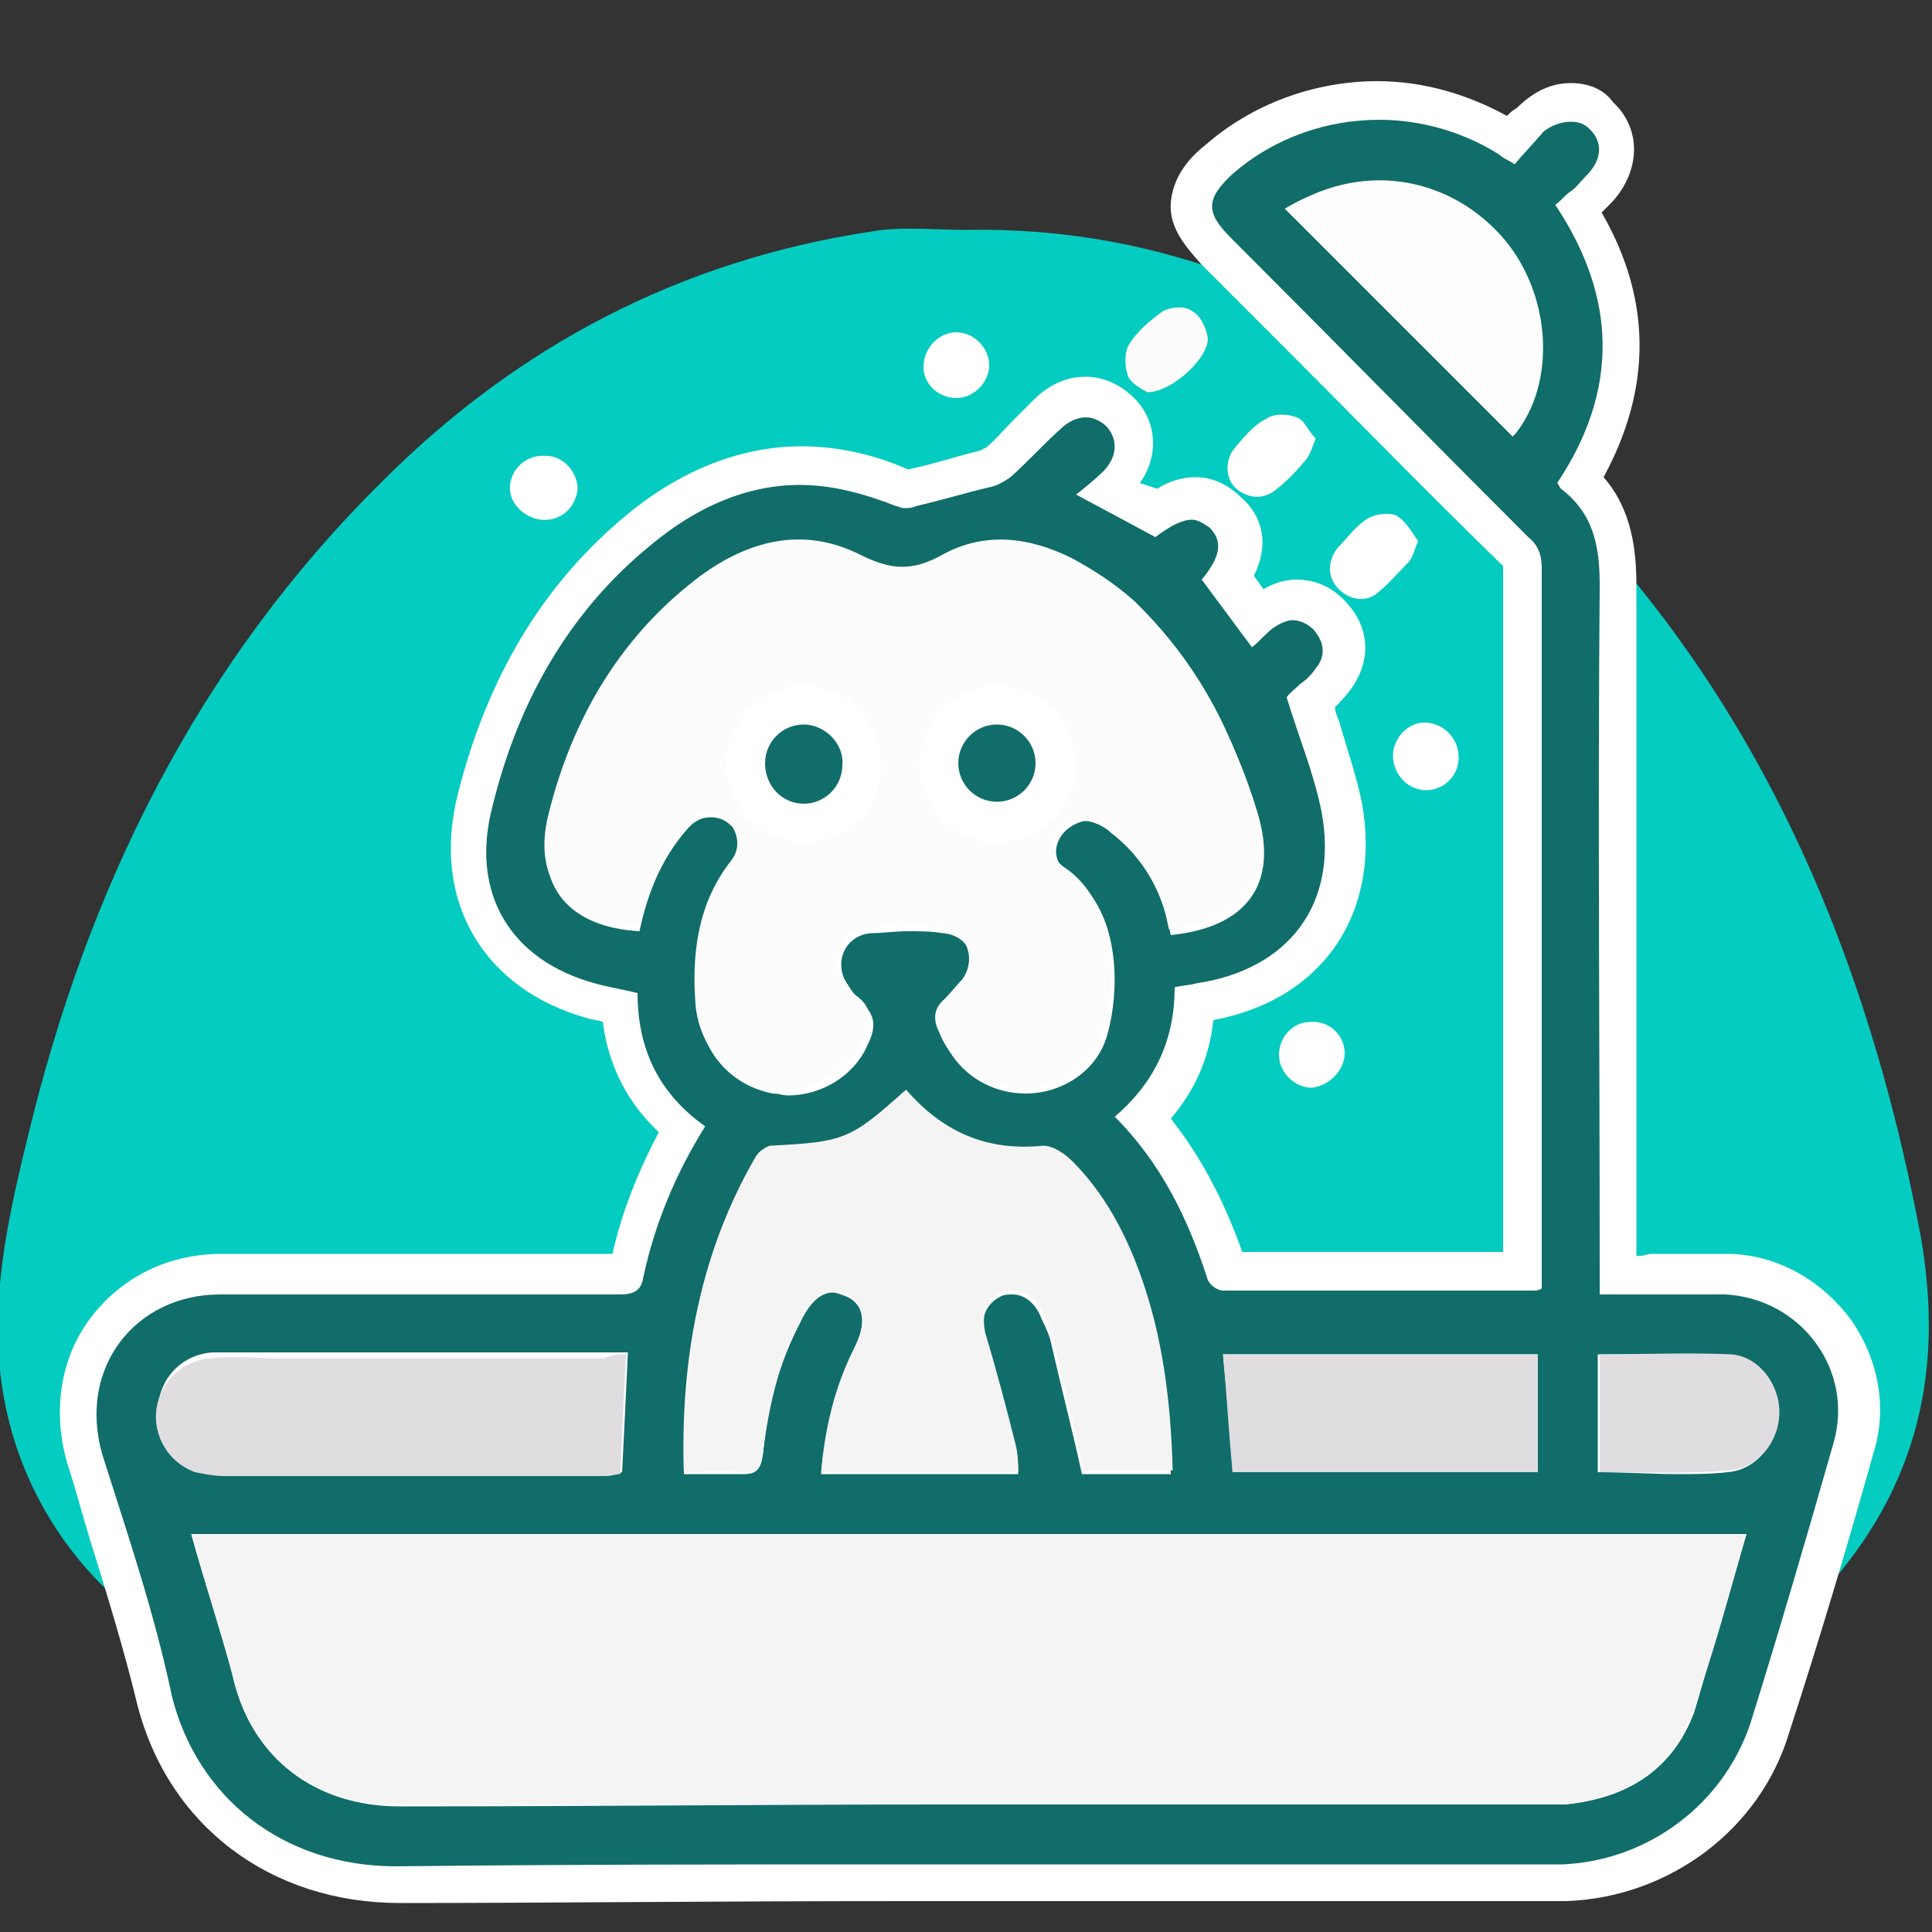 <?xml version="1.0" encoding="utf-8"?>
<!-- Generator: Adobe Illustrator 26.5.0, SVG Export Plug-In . SVG Version: 6.00 Build 0)  -->
<svg version="1.1" xmlns="http://www.w3.org/2000/svg" xmlns:xlink="http://www.w3.org/1999/xlink" x="0px" y="0px"
	 viewBox="0 0 100 100" style="enable-background:new 0 0 100 100;" xml:space="preserve">
<rect x="0" y="0" width="100" height="100" fill="#333333" stroke="none"/>
<style type="text/css">
	.st0{fill:#05CCC0;}
	.st1{fill:#106D6A;}
	.st2{fill:#FFFFFF;}
	.st3{fill:#FBFBFB;}
	.st4{fill:#F5F4F5;}
	.st5{fill:#FCFCFC;}
	.st6{fill:#E0DDE1;}
	.st7{fill:#FDFDFD;}
</style>
<g id="Layer_2">
	<g id="Layer_2_00000124147986899870748040000009013127560201801124_">
		<path class="st0" d="M50,11.9c10.3-0.2,19.2,3.7,26.9,10.3c12.8,11,19.4,25.3,22.5,41.7c1.1,6.2,0.2,11.8-3.7,16.9
			c-3.9,5.1-9.8,7.1-15.8,5c-11.7-4.1-23.7-5.7-35.9-5c-7.9,0.5-15.8,1.8-23.1,4.8c-9,3.7-18.1-3-20.4-11.9c-1.3-5-0.3-9.8,0.9-14.7
			c3.1-13,8.8-24.6,18.4-34.1c7-7,15.4-11.4,25.2-12.9C46.6,11.7,48.3,11.9,50,11.9z"/>
	</g>
</g>
<g id="Layer_1">
	<g id="Layer_3">
	</g>
	<g>
		<path class="st1" d="M20.7,97.6c-6.2,0-11.1-3.8-12.6-9.6c-0.8-2.9-1.7-5.9-2.6-8.8c-0.4-1.2-0.8-2.4-1.1-3.7
			c-0.7-2.4-0.3-4.8,1-6.7C6.8,67,9,66,11.4,66c2.7,0,5.3,0,8,0l6.9,0c1.9,0,3.9,0,5.8,0h0c0.1,0,0.2,0,0.2,0c0,0,0-0.1,0-0.2
			c0.6-2.5,1.5-5,2.9-7.4c-1.9-1.6-3-3.8-3.2-6.4c-0.5-0.1-1-0.2-1.5-0.3c-4.9-1.4-7.3-5.5-6-10.4c1.5-5.8,4.3-10.6,8.5-14
			c2.6-2.2,5.5-3.3,8.4-3.3c1.8,0,3.6,0.4,5.4,1.2c0,0,0.1,0,0.3-0.1c1.4-0.3,2.7-0.7,3.9-1c0.2-0.1,0.5-0.2,0.6-0.3
			c0.5-0.5,1-0.9,1.5-1.4c0.4-0.4,0.7-0.7,1.1-1.1c0.6-0.6,1.3-0.9,2-0.9c0.7,0,1.3,0.3,1.8,0.8c1,1.1,0.9,2.6-0.2,3.7
			c-0.1,0.1-0.2,0.2-0.3,0.3l2.3,1.3c0.8-0.5,1.4-0.7,2-0.7c0.6,0,1.1,0.2,1.6,0.8c1.2,1.3,0.7,2.6,0.1,3.4l1.5,2
			c0.1-0.1,0.2-0.2,0.3-0.3c0.5-0.4,1-0.6,1.6-0.6c0.7,0,1.4,0.3,1.8,0.8c0.9,1,0.9,2.2,0.1,3.3c-0.2,0.3-0.5,0.5-0.7,0.7
			c0,0-0.4,0.4-0.5,0.5c0.1,0.4,0.3,0.9,0.4,1.3c0.5,1.3,0.9,2.7,1.2,4.2c0.5,2.6,0,4.9-1.2,6.6c-1.3,1.8-3.4,3-6.1,3.5l-0.3,0
			c-0.1,2.3-1,4.3-2.6,5.9c1.8,2.1,3.2,4.6,4.3,8c3.1,0,6.2,0,9.2,0l6.1,0v-6.4c0-10,0-20,0-30.1c0-0.4-0.1-0.6-0.4-0.9
			c-3.8-3.8-7.7-7.7-11.5-11.5l-4-4c-0.6-0.6-1.3-1.4-1.3-2.4c0-1,0.8-1.7,1.4-2.3c2.3-2,5.2-3.1,8.3-3.1c2.4,0,4.7,0.7,6.7,2
			l0.1,0.1c0.3-0.4,0.7-0.7,1-1.1c0.8-0.8,1.6-1,2.1-1c0.6,0,1.2,0.3,1.7,0.7c1.1,1,1,2.6-0.1,3.8c-0.3,0.3-0.6,0.6-0.9,0.9
			c-0.1,0.1-0.1,0.1-0.2,0.2c2.8,4.7,2.9,9.4,0.1,14c1.7,1.6,2,3.6,1.9,5.4c-0.1,8.8-0.1,17.8,0,26.5l0,9.2l3.6,0c0.7,0,1.4,0,2.1,0
			c2.2,0.1,4.2,1.2,5.5,3c1.2,1.7,1.6,3.9,1.1,6c-1.4,5-2.9,9.9-4.4,14.5c-1.5,4.6-5.7,7.8-10.6,8c-0.5,0-1,0-1.5,0H79
			c-5.4,0-10.7,0-16.1,0c-5.4,0-10.7,0-16.1,0C36.7,97.5,28.4,97.5,20.7,97.6L20.7,97.6z M11.5,81.4c0.5,1.7,1.1,3.5,1.5,5.3
			c0.9,3.6,3.7,5.7,7.6,5.7c9.3,0,18.5-0.1,27.7-0.1l31.6,0c0.3,0,0.5,0,0.8,0c2.9-0.2,4.9-1.6,5.9-4.2c0.8-2,1.4-4.1,2-6.3
			c0.1-0.5,0.3-1,0.5-1.6H11.2C11.3,80.7,11.4,81.1,11.5,81.4z M37.1,75.3c0.4,0,0.8,0,1.2,0c0,0,0.1,0,0.1,0c0-0.1,0-0.1,0-0.2
			c0.3-2.6,0.9-4.9,2-7c0.3-0.5,1.1-2.1,2.6-2.1c0.4,0,0.7,0.1,1.1,0.3c0.9,0.4,2.1,1.5,0.9,4.1c-0.7,1.6-1.2,3.2-1.5,4.9h8
			c-0.5-1.8-1-3.8-1.6-5.8c-0.4-1.4,0.1-2.7,1.3-3.3c0.3-0.2,0.7-0.2,1.1-0.2c1,0,1.9,0.6,2.3,1.6c0.2,0.5,0.5,1.1,0.7,1.7
			c0.4,1.7,0.8,3.3,1.2,5l0.2,1h2.8c-0.1-3.5-0.6-6.3-1.6-8.9c-0.6-1.7-1.6-3.8-3.2-5.4c-0.4-0.4-0.7-0.5-0.7-0.5
			c-0.2,0-0.5,0-0.8,0c-2.5,0-4.6-0.9-6.4-2.6c-2.4,2.1-3.2,2.3-6.8,2.5c-2.5,4.2-3.7,9-3.7,14.9C36.6,75.3,36.9,75.3,37.1,75.3z
			 M12.7,71.1c-0.6,0-1.1,0-1.7,0c-1,0-1.8,0.8-1.9,1.8c-0.1,1,0.4,1.9,1.3,2.2c0.3,0.1,0.7,0.2,1.2,0.2c3.7,0,7.4,0,11.1,0l8.5,0
			l0.2-4.2l-16.9,0L12.7,71.1z M84.9,75.3c0.7,0,1.3,0,2,0c1,0,1.8,0,2.6-0.1c1.1-0.1,1.7-1.1,1.7-2c0-1-0.7-2-1.5-2
			c-0.8,0-1.6-0.1-2.7-0.1c-0.7,0-1.3,0-2,0c-0.4,0-0.7,0-1.1,0v4.1C84.2,75.2,84.5,75.2,84.9,75.3z M78.6,75.2v-4.1H64.4l0.3,4.1
			H78.6z M36.8,41.1c0.6,0,1.1,0.2,1.6,0.6c0.6,0.4,0.9,1.1,1,1.7c0.1,0.7-0.1,1.3-0.6,1.9c-1.3,1.6-1.8,3.6-1.6,6.7
			c0.1,1.7,1.3,3,3,3.3c0.2,0,0.4,0.1,0.6,0.1c1.3,0,2.6-0.8,3.2-2c0.3-0.7,0.2-0.7,0-0.9c-0.4-0.3-0.6-0.7-0.9-1
			c-0.6-0.9-0.7-1.9-0.3-2.8c0.4-0.9,1.2-1.4,2.2-1.5c0.6,0,1.3-0.1,1.9-0.1c0.6,0,1.3,0,1.9,0.1c1,0.1,1.8,0.6,2.2,1.5
			c0.4,0.9,0.3,1.9-0.3,2.8c-0.3,0.4-0.6,0.8-1,1.2c-0.1,0.1-0.2,0.2,0,0.6c0.6,1.4,1.9,2.3,3.3,2.3c1.6,0,2.9-1,3.3-2.3
			c0.6-2,0.6-5.8-1.6-7.3c-1.1-0.7-1.4-2-0.8-3c0.3-0.6,1.1-1.4,2-1.5c0.1,0,0.2,0,0.3,0c0.9,0,1.6,0.5,1.9,0.8
			c1.6,1.2,2.7,2.9,3.2,5c1-0.2,2-0.6,2.6-1.4c0.6-0.8,0.6-2,0.2-3.5c-1.2-4-3.1-7.4-5.9-10c-0.8-0.8-1.8-1.5-2.9-2
			c-1.1-0.6-2.3-0.9-3.3-0.9c-0.9,0-1.7,0.2-2.5,0.7c-0.9,0.5-1.8,0.8-2.6,0.8c-0.8,0-1.6-0.2-2.7-0.8c-0.9-0.5-1.8-0.7-2.7-0.7
			c-1.5,0-3.1,0.6-4.7,1.9c-3.6,2.7-6,6.6-7.2,11.6c-0.2,0.9-0.4,2.2,0.4,3.2c0.5,0.7,1.4,1.1,2.5,1.3c0.5-1.9,1.3-3.5,2.4-4.8
			C35.3,41.5,36.1,41.1,36.8,41.1z M78.2,21c1.2-2.4,0.7-5.9-1.2-8.1c-1.5-1.6-3.5-2.5-5.6-2.5c-1.1,0-2.1,0.2-3.1,0.7L78.2,21z"/>
		<path class="st2" d="M81.3,6.3c0.4,0,0.7,0.1,1,0.4c0.7,0.7,0.6,1.6-0.2,2.4c-0.3,0.3-0.5,0.6-0.8,0.8c-0.3,0.2-0.5,0.5-0.8,0.7
			c3.2,4.8,3.3,9.6,0.1,14.4c0.1,0.1,0.1,0.2,0.2,0.3c1.7,1.3,2,3,2,5c-0.1,11.8,0,23.6,0,35.4c0,0.4,0,0.8,0,1.3c0.5,0,1,0,1.4,0
			c0.3,0,0.6,0,0.8,0c0.1,0,0.2,0,0.3,0c0.7,0,1.3,0,2,0c0.7,0,1.4,0,2,0c3.9,0.2,6.7,3.9,5.6,7.7c-1.4,4.9-2.8,9.7-4.3,14.5
			c-1.4,4.2-5.3,7.1-9.7,7.3c-0.5,0-1,0-1.5,0c-0.2,0-0.4,0-0.7,0c-10.6,0-21.3,0-31.9,0c-8.7,0-17.4,0-26.2,0.1c0,0-0.1,0-0.1,0
			c-5.9,0-10.3-3.6-11.6-8.8C8,83.5,6.6,79.4,5.3,75.3C4,70.8,7,67,11.4,67c0,0,0,0,0.1,0c2.6,0,5.3,0,7.9,0c2.3,0,4.6,0,6.9,0
			c1.9,0,3.9,0,5.8,0c0,0,0,0,0,0c0.7,0,1.1-0.2,1.2-0.9c0.6-2.8,1.7-5.4,3.2-7.8c-2.4-1.7-3.5-4-3.5-6.9c-0.8-0.2-1.5-0.3-2.2-0.5
			c-4.4-1.2-6.5-4.7-5.3-9.2c1.3-5.3,3.9-10,8.2-13.5c2.4-2,5-3.1,7.7-3.1c1.6,0,3.2,0.4,5,1.1c0.1,0,0.2,0.1,0.4,0.1
			c0.2,0,0.4,0,0.6-0.1c1.3-0.3,2.6-0.7,3.9-1c0.4-0.1,0.7-0.3,1-0.5c0.9-0.8,1.7-1.7,2.6-2.5c0.4-0.4,0.9-0.6,1.3-0.6
			c0.4,0,0.8,0.2,1.1,0.5c0.6,0.7,0.5,1.6-0.2,2.3c-0.4,0.4-0.9,0.8-1.4,1.2c1.5,0.8,2.8,1.5,4.1,2.2c0.8-0.6,1.4-0.9,1.9-0.9
			c0.3,0,0.6,0.2,0.9,0.4c0.7,0.7,0.6,1.5-0.4,2.7c0.9,1.2,1.7,2.3,2.6,3.5c0.4-0.3,0.7-0.7,1.1-1c0.3-0.2,0.7-0.4,1-0.4
			c0.4,0,0.8,0.2,1.1,0.5c0.6,0.7,0.6,1.4,0.1,2c-0.2,0.3-0.5,0.6-0.8,0.8c-0.3,0.3-0.6,0.5-0.7,0.7c0.6,2,1.4,3.9,1.8,5.9
			c0.9,4.8-1.7,8.2-6.5,8.9c-0.3,0.1-0.7,0.1-1.1,0.2c0,2.7-1,4.9-3.1,6.7c2.4,2.4,3.8,5.3,4.8,8.4c0.1,0.3,0.5,0.6,0.8,0.6
			c3.1,0,6.2,0,9.3,0c2.3,0,4.5,0,6.8,0c0.1,0,0.2,0,0.4-0.1c0-0.3,0-0.7,0-1c0-12.1,0-24.2,0-36.3c0-0.7-0.2-1.2-0.7-1.6
			c-5.2-5.2-10.3-10.4-15.4-15.5c-1.3-1.3-1.3-2,0.1-3.3c2.2-1.9,4.9-2.8,7.6-2.8c2.1,0,4.3,0.6,6.2,1.8c0.2,0.2,0.5,0.3,0.8,0.5
			c0.5-0.6,1-1.1,1.5-1.7C80.3,6.5,80.8,6.3,81.3,6.3 M78.3,22.6c2.2-2.8,1.9-7.5-0.7-10.3c-1.7-1.9-4-2.9-6.3-2.9
			c-1.6,0-3.3,0.5-4.8,1.4C70.5,14.8,74.4,18.7,78.3,22.6 M46.9,29.6c-0.7,0-1.4-0.2-2.2-0.6c-1.1-0.6-2.1-0.8-3.2-0.8
			c-1.9,0-3.7,0.8-5.4,2.1c-4,3.1-6.4,7.3-7.6,12.1c-0.9,3.5,1,5.6,4.6,5.8c0.4-1.9,1.1-3.7,2.4-5.2c0.4-0.5,0.8-0.7,1.3-0.7
			c0.3,0,0.7,0.1,1,0.4c0.7,0.5,0.8,1.4,0.2,2.2c-1.8,2.2-2,4.7-1.8,7.4c0.1,2.2,1.7,3.9,3.8,4.3c0.3,0,0.5,0.1,0.8,0.1
			c1.7,0,3.4-1,4.1-2.6c0.4-0.8,0.5-1.5-0.3-2.2c-0.3-0.2-0.5-0.6-0.7-0.9c-0.8-1.1-0.2-2.6,1.2-2.7c0.6,0,1.2-0.1,1.9-0.1
			c0.6,0,1.2,0,1.8,0.1c1.4,0.1,2,1.6,1.2,2.7c-0.3,0.4-0.5,0.7-0.9,1c-0.5,0.5-0.5,1-0.3,1.7c0.7,1.8,2.4,2.9,4.3,2.9c0,0,0,0,0,0
			c1.9,0,3.7-1.2,4.2-3c0.7-2.4,0.7-6.6-2-8.4c-0.6-0.4-0.8-1.1-0.5-1.7c0.2-0.5,0.8-0.9,1.3-1c0,0,0.1,0,0.1,0c0.4,0,1,0.3,1.3,0.6
			c1.7,1.3,2.7,3.1,3.1,5.3c3.9-0.4,5.6-2.6,4.5-6.3c-1.2-4-3.1-7.5-6.1-10.4c-0.9-0.9-2-1.6-3.2-2.2c-1.2-0.6-2.5-1-3.7-1
			c-1,0-2,0.2-3,0.8C48.2,29.3,47.6,29.6,46.9,29.6 M35.4,76.3c0.6,0,1.2,0,1.8,0c0.4,0,0.7,0,1.1,0c0.1,0,0.2,0,0.2,0
			c0.7,0,0.9-0.3,1-1.1c0.2-2.3,0.8-4.6,1.9-6.7c0.5-1.1,1.1-1.6,1.7-1.6c0.2,0,0.4,0.1,0.7,0.2c0.9,0.4,1.1,1.3,0.4,2.8
			c-0.9,2-1.5,4.1-1.7,6.4c3.4,0,6.8,0,10.2,0c0-0.4,0-0.8-0.1-1.2c-0.5-2-1-3.9-1.6-5.9c-0.3-0.9,0-1.7,0.8-2.1
			C52,67,52.2,67,52.4,67c0.6,0,1.1,0.4,1.4,1c0.2,0.5,0.5,1,0.6,1.5c0.5,2.2,1.1,4.5,1.6,6.8c1.4,0,3,0,4.6,0
			c0-3.5-0.4-6.9-1.7-10.2c-0.8-2.1-1.8-4.2-3.5-5.8c-0.4-0.4-0.9-0.8-1.4-0.8c0,0,0,0-0.1,0c-0.3,0-0.5,0-0.8,0c-2.5,0-4.6-1-6.3-3
			c-2.9,2.6-3.2,2.7-7,2.9c-0.3,0-0.6,0.3-0.7,0.5C36.2,64.9,35.2,70.5,35.4,76.3 M22.5,76.3c3,0,6,0,9,0c0.2,0,0.5,0,0.7-0.1
			c0.1-2,0.2-4,0.3-6.2c-0.4,0-0.7,0-1.1,0c-2.9,0-5.9,0-8.8,0c-2.7,0-5.3,0-8,0c0,0,0,0,0,0c-0.6,0-1.2,0-1.9,0c-0.6,0-1.1,0-1.7,0
			c-1.5,0.1-2.6,1.2-2.8,2.6c-0.2,1.4,0.6,2.8,2,3.3c0.5,0.2,1,0.2,1.5,0.2C15.2,76.3,18.9,76.3,22.5,76.3 M86.8,76.3
			c0.9,0,1.8,0,2.6-0.1c1.5-0.1,2.6-1.5,2.6-3c0-1.5-1-2.9-2.5-3c-0.9-0.1-1.8-0.1-2.7-0.1c-1.3,0-2.7,0-4.1,0c0,2,0,4,0,6.1
			C84.2,76.2,85.5,76.3,86.8,76.3 M63.8,76.2c5.2,0,10.5,0,15.8,0c0-2,0-4,0-6.1c-5.5,0-10.9,0-16.3,0
			C63.5,72.2,63.7,74.2,63.8,76.2 M90.4,79.4c-26.9,0-53.6,0-80.5,0c0.7,2.6,1.6,5.1,2.2,7.6c1,4,4.2,6.5,8.6,6.5c0,0,0,0,0.1,0
			c9.3,0,18.5-0.1,27.8-0.1c10.1,0,20.3,0,30.4,0c0.2,0,0.4,0,0.7,0c0,0,0,0,0,0c0.2,0,0.3,0,0.5,0c0.3,0,0.5,0,0.8,0
			c3.2-0.3,5.6-1.8,6.7-4.8C88.6,85.6,89.4,82.5,90.4,79.4 M81.3,4.3c-0.7,0-1.7,0.2-2.8,1.3C78.3,5.7,78.2,5.8,78,6
			c-2-1.1-4.3-1.8-6.7-1.8c-3.3,0-6.5,1.2-8.9,3.3c-0.9,0.7-1.7,1.7-1.8,3c-0.1,1.3,0.8,2.3,1.6,3.2l4.2,4.2
			c3.8,3.8,7.5,7.6,11.3,11.3c0,0,0.1,0.1,0.1,0.1c0,0,0,0,0,0.1c0,10,0,19.9,0,29.9l0,5.5l-0.3,0l-4.8,0c-2.8,0-5.6,0-8.4,0
			c-1-2.8-2.2-5-3.7-6.9c1.2-1.4,2-3.1,2.2-5.1c2.7-0.5,4.9-1.8,6.3-3.8c1.4-2,1.9-4.6,1.4-7.4c-0.3-1.5-0.8-2.9-1.2-4.3
			c-0.1-0.2-0.2-0.5-0.2-0.7c0,0,0,0,0,0c0.2-0.2,0.5-0.5,0.8-0.9c1.1-1.5,1-3.2-0.2-4.5c-0.7-0.8-1.6-1.2-2.6-1.2
			c-0.6,0-1.2,0.2-1.7,0.5l-0.5-0.7c0.9-1.8,0.3-3.2-0.6-4c-0.7-0.7-1.5-1.1-2.4-1.1c-0.7,0-1.4,0.2-2,0.6L59,25
			c1-1.4,0.9-3.2-0.3-4.4c-0.7-0.7-1.6-1.1-2.5-1.1c-1,0-1.9,0.4-2.7,1.2c-0.4,0.4-0.7,0.7-1.1,1.1c-0.5,0.5-0.9,1-1.4,1.4
			c0,0,0,0,0,0c0,0-0.1,0-0.2,0.1c-1.2,0.3-2.4,0.7-3.8,1c-1.8-0.8-3.7-1.2-5.5-1.2c-3.1,0-6.2,1.2-9,3.5c-4.4,3.6-7.3,8.5-8.8,14.5
			c-1.4,5.5,1.3,10.1,6.7,11.6c0.3,0.1,0.6,0.1,0.8,0.2c0.3,2.3,1.3,4.2,2.9,5.7c-1.1,2.1-1.9,4.1-2.4,6.3c-1.8,0-3.5,0-5.2,0
			l-3.5,0l-3.5,0c-2.6,0-5.3,0-7.9,0l-0.1,0c-2.8,0-5.2,1.2-6.8,3.3c-1.6,2.1-2,4.9-1.2,7.6c0.4,1.2,0.7,2.4,1.1,3.7
			c0.9,2.9,1.8,5.8,2.5,8.7c1.6,6.3,6.9,10.3,13.6,10.3l0.1,0c7.6,0,15.9-0.1,26.2-0.1c5.3,0,10.6,0,15.9,0c5.3,0,10.6,0,15.9,0
			l0.7,0c0.6,0,1.1,0,1.6,0c5.3-0.2,10-3.7,11.5-8.7c1.5-4.6,3-9.6,4.4-14.6c0.7-2.3,0.2-4.8-1.2-6.8c-1.5-2-3.7-3.3-6.2-3.4
			c-0.6,0-1.3,0-2.2,0c-0.3,0-0.7,0-1,0c-0.3,0-0.7,0-1,0L85,65l-0.3,0c0-2.8,0-5.5,0-8.3c0-8.6,0-17.6,0-26.4
			c0-1.7-0.2-3.9-1.7-5.6c2.5-4.6,2.5-9.2-0.1-13.7c0.2-0.2,0.3-0.3,0.5-0.5c1.5-1.6,1.6-3.8,0.1-5.2C83,4.6,82.2,4.3,81.3,4.3
			L81.3,4.3z M70.1,11.5c0.4-0.1,0.9-0.1,1.3-0.1c1.8,0,3.5,0.8,4.8,2.2c1.3,1.5,1.9,3.7,1.5,5.6l-2.2-2.2L70.1,11.5L70.1,11.5z
			 M46.9,31.6c1,0,2-0.3,3.1-0.9c0.6-0.4,1.3-0.5,2-0.5c0.9,0,1.8,0.3,2.8,0.8c1,0.5,1.9,1.2,2.7,1.9c2.6,2.5,4.5,5.7,5.6,9.5
			c0.2,0.8,0.4,2-0.1,2.7c-0.2,0.3-0.6,0.6-1.1,0.8c-0.7-1.9-1.8-3.4-3.3-4.6c-0.4-0.3-1.4-1-2.6-1c-0.2,0-0.3,0-0.5,0
			c-1.2,0.2-2.2,1.2-2.7,2c-0.8,1.5-0.3,3.4,1.1,4.3c1.7,1.1,1.7,4.3,1.2,6.2c-0.2,0.9-1.2,1.5-2.3,1.6c0,0,0,0,0,0
			c-1,0-1.9-0.5-2.3-1.4c0.3-0.4,0.6-0.7,0.8-1c0.8-1.1,1-2.6,0.4-3.8c-0.6-1.2-1.7-1.9-3-2c-0.6,0-1.3-0.1-2-0.1
			c-0.7,0-1.3,0-2,0.1c-1.3,0.1-2.5,0.9-3,2c-0.6,1.2-0.4,2.6,0.4,3.8l0,0.1c0.2,0.3,0.5,0.7,0.8,1c-0.4,0.9-1.4,1.4-2.3,1.4
			c-0.1,0-0.3,0-0.4,0c-1.2-0.2-2.1-1.2-2.1-2.4c-0.2-2.8,0.2-4.5,1.4-6c0.6-0.8,0.9-1.7,0.8-2.6c-0.1-0.9-0.6-1.8-1.3-2.4
			c-0.7-0.5-1.4-0.8-2.2-0.8c-1.1,0-2.1,0.5-2.8,1.4c-1,1.2-1.8,2.6-2.3,4.2c-0.5-0.2-0.8-0.4-1-0.7c-0.5-0.6-0.4-1.6-0.2-2.3
			c1.2-4.7,3.5-8.4,6.9-11c1.4-1.1,2.8-1.7,4.1-1.7c0.8,0,1.5,0.2,2.3,0.6C45,31.3,45.9,31.6,46.9,31.6L46.9,31.6z M40.6,61.4
			c3.1-0.2,4.2-0.5,6.2-2.2c1.8,1.5,4,2.2,6.4,2.2c0.2,0,0.4,0,0.6,0c0.1,0.1,0.2,0.1,0.3,0.2c1.5,1.5,2.4,3.5,3,5.1
			c0.8,2.2,1.3,4.6,1.5,7.5h-0.9l-0.1-0.3c-0.4-1.7-0.8-3.3-1.2-4.9c-0.2-0.8-0.5-1.4-0.7-1.9C55,65.8,53.8,65,52.4,65
			c-0.5,0-1,0.1-1.5,0.3c-1.6,0.7-2.4,2.6-1.9,4.4c0.4,1.5,0.9,3.1,1.2,4.5h-5.5c0.3-1.2,0.6-2.4,1.2-3.5c1.7-3.6-0.6-5.1-1.3-5.4
			c-0.5-0.2-1-0.4-1.6-0.4c-1.4,0-2.6,0.9-3.5,2.7c-1,2-1.7,4.2-2,6.6c-0.1,0-0.1,0-0.2,0C37.5,69.2,38.5,65.1,40.6,61.4L40.6,61.4z
			 M22.5,74.3c-3.6,0-7.2,0-10.9,0c-0.5,0-0.7-0.1-0.9-0.1C10.3,74,10,73.5,10.1,73c0.1-0.5,0.5-0.9,1-0.9c0.5,0,1,0,1.6,0
			c0.3,0,0.6,0,0.9,0c0.3,0,0.6,0,0.9,0l8,0l4.4,0l3.4,0l-0.1,2.2L22.5,74.3L22.5,74.3z M84.8,72.1C84.8,72.1,84.8,72.1,84.8,72.1
			c0.7,0,1.4,0,2.1,0c1,0,1.9,0,2.6,0.1c0.2,0,0.6,0.5,0.6,1c0,0.5-0.3,1-0.7,1c-0.7,0-1.5,0.1-2.5,0.1c-0.6,0-1.3,0-2,0
			c0,0-0.1,0-0.1,0V72.1L84.8,72.1z M65.5,72.1h12.1v2.1H65.7L65.5,72.1L65.5,72.1z M12.5,81.4h75.1c0,0.1-0.1,0.2-0.1,0.3
			c-0.6,2.2-1.2,4.2-2,6.2c-0.8,2.2-2.4,3.3-5,3.5c-0.2,0-0.4,0-0.6,0l-0.2,0l-0.2,0l-0.7,0c-5.1,0-10.1,0-15.2,0
			c-5.1,0-10.1,0-15.2,0c-11.1,0-19.7,0-27.8,0.1l0,0c-3.4,0-5.8-1.8-6.6-5C13.6,84.7,13.1,83,12.5,81.4L12.5,81.4z"/>
	</g>
	<path class="st2" d="M73.4,28c-0.2,0.5-0.3,0.9-0.5,1.1c-0.5,0.5-1,1.1-1.5,1.5c-0.6,0.6-1.5,0.5-2.1-0.1c-0.6-0.6-0.6-1.4-0.1-2.1
		c0.5-0.5,0.9-1.1,1.5-1.5c0.4-0.3,1.2-0.4,1.6-0.2C72.8,27,73.1,27.6,73.4,28z"/>
	<path class="st2" d="M68.1,22.7c-0.2,0.5-0.3,0.9-0.6,1.2c-0.4,0.5-0.9,1-1.4,1.4c-0.7,0.6-1.5,0.5-2.1,0c-0.6-0.5-0.6-1.5-0.1-2.1
		c0.5-0.6,1-1.2,1.6-1.5c0.4-0.3,1.1-0.3,1.6-0.1C67.5,21.7,67.7,22.3,68.1,22.7z"/>
	<path class="st3" d="M59.4,20.3c-0.2-0.1-0.8-0.4-1-0.8c-0.2-0.5-0.2-1.2,0-1.6c0.4-0.7,1.1-1.3,1.8-1.8c0.4-0.2,1.1-0.3,1.5,0
		c0.4,0.2,0.7,0.8,0.8,1.3C62.7,18.4,60.7,20.3,59.4,20.3z"/>
	<path class="st2" d="M69.6,54.5c0,0.9-0.8,1.7-1.7,1.8c-0.9,0-1.7-0.8-1.7-1.7c0-0.9,0.7-1.7,1.6-1.7
		C68.8,52.8,69.6,53.6,69.6,54.5z"/>
	<path class="st2" d="M49.5,17.2c0.9,0,1.7,0.8,1.7,1.7c0,0.9-0.8,1.7-1.7,1.7c-0.9,0-1.7-0.7-1.7-1.6C47.8,18,48.6,17.2,49.5,17.2z
		"/>
	<path class="st2" d="M75.5,39.2c0,1-0.8,1.7-1.7,1.7c-0.9,0-1.7-0.8-1.7-1.8c0-0.9,0.8-1.7,1.6-1.7C74.7,37.4,75.5,38.2,75.5,39.2z
		"/>
	<path class="st2" d="M29.9,25.3C29.8,26.3,29,27,28,26.9c-0.9-0.1-1.7-0.9-1.6-1.8c0.1-0.9,0.9-1.6,1.9-1.5
		C29.2,23.6,29.9,24.5,29.9,25.3z"/>
	<path class="st4" d="M9.9,79.4c26.9,0,53.6,0,80.5,0c-0.9,3.1-1.7,6.2-2.8,9.2c-1.1,3-3.5,4.5-6.7,4.8c-0.4,0-0.8,0-1.3,0
		c-19.6,0-39.2,0-58.9,0c-4.4,0-7.6-2.4-8.6-6.5C11.4,84.4,10.6,81.9,9.9,79.4z"/>
	<path class="st5" d="M60.5,48.1c-0.4-2.2-1.4-4-3.1-5.3c-0.4-0.3-1-0.6-1.5-0.6c-0.5,0.1-1,0.6-1.3,1c-0.3,0.6-0.1,1.3,0.5,1.7
		c2.7,1.8,2.7,6,2,8.4c-0.5,1.8-2.3,3-4.2,3c-1.9,0-3.6-1.1-4.3-2.9c-0.3-0.6-0.3-1.2,0.3-1.7c0.3-0.3,0.6-0.7,0.9-1
		c0.8-1.1,0.2-2.6-1.2-2.7c-1.2-0.1-2.5-0.1-3.7,0c-1.4,0.1-2,1.6-1.2,2.7c0.2,0.3,0.4,0.7,0.7,0.9c0.8,0.6,0.7,1.4,0.3,2.2
		c-0.9,1.8-3,2.9-4.9,2.5c-2.1-0.4-3.6-2.1-3.8-4.3c-0.2-2.6,0.1-5.2,1.8-7.4c0.6-0.7,0.4-1.6-0.2-2.2c-0.7-0.6-1.6-0.5-2.2,0.3
		c-1.3,1.5-2,3.3-2.4,5.2c-3.6-0.1-5.5-2.3-4.6-5.8c1.2-4.8,3.6-9,7.6-12.1c2.6-2,5.5-2.8,8.5-1.3c1.6,0.8,2.7,0.9,4.3,0
		c2.2-1.2,4.5-0.9,6.7,0.2c1.1,0.6,2.2,1.3,3.2,2.2c3,2.9,5,6.4,6.1,10.4C66.1,45.5,64.5,47.7,60.5,48.1z M51.6,41.5
		c1.1,0,2-0.9,2-2c0-1.1-1-2-2.1-2c-1.1,0-2,1-2,2.1C49.6,40.7,50.5,41.5,51.6,41.5z M41.6,41.5c1.1,0,2.1-0.9,2.1-2
		c0-1.1-0.9-2.1-2-2.1c-1.1,0-2,0.9-2.1,2C39.6,40.6,40.4,41.5,41.6,41.5z"/>
	<path class="st4" d="M52.7,76.2c-3.5,0-6.8,0-10.2,0c0.2-2.3,0.7-4.4,1.7-6.4c0.7-1.4,0.6-2.3-0.4-2.8c-1-0.5-1.7,0-2.4,1.4
		c-1.1,2.1-1.6,4.4-1.9,6.7c-0.1,0.9-0.4,1.2-1.2,1.1c-0.9-0.1-1.9,0-2.9,0c-0.1-5.8,0.8-11.4,3.8-16.4c0.1-0.2,0.5-0.5,0.7-0.5
		c3.8-0.2,4.1-0.3,7-2.9c1.9,2.2,4.2,3.2,7.1,2.9c0.5,0,1.1,0.4,1.5,0.8c1.6,1.6,2.7,3.6,3.5,5.8c1.2,3.3,1.6,6.7,1.7,10.2
		c-1.6,0-3.2,0-4.6,0c-0.5-2.3-1.1-4.5-1.6-6.8c-0.1-0.5-0.4-1-0.6-1.5c-0.4-0.9-1.3-1.2-2.1-0.9c-0.8,0.3-1,1.2-0.8,2.1
		c0.6,2,1.1,3.9,1.6,5.9C52.7,75.4,52.7,75.8,52.7,76.2z"/>
	<path class="st6" d="M32.4,70.1c-0.1,2.1-0.2,4.1-0.3,6.2c-0.2,0-0.5,0.1-0.7,0.1c-6.6,0-13.2,0-19.8,0c-0.5,0-1-0.1-1.5-0.2
		c-1.4-0.5-2.2-1.9-2-3.3c0.2-1.4,1.4-2.5,2.8-2.6c1.2-0.1,2.4,0,3.6,0c5.6,0,11.2,0,16.8,0C31.7,70.1,32.1,70.1,32.4,70.1z"/>
	<path class="st6" d="M79.6,70.1c0,2.1,0,4,0,6.1c-5.3,0-10.5,0-15.8,0c-0.2-2-0.3-4-0.5-6.1C68.7,70.1,74.1,70.1,79.6,70.1z"/>
	<path class="st7" d="M66.6,10.8c3.7-2.4,8.2-1.8,11.1,1.4c2.6,2.9,2.9,7.6,0.7,10.3C74.4,18.7,70.5,14.8,66.6,10.8z"/>
	<path class="st6" d="M82.8,76.2c0-2.1,0-4.1,0-6.1c2.3,0,4.6-0.1,6.8,0c1.4,0.1,2.5,1.5,2.5,3c0,1.5-1.1,2.9-2.6,3
		C87.3,76.3,85.1,76.2,82.8,76.2z"/>
	<g>
		<path class="st1" d="M51.6,42.5c-1.7,0-3-1.3-3-3c0-1.6,1.4-3.1,3-3.1c1.7,0,3,1.4,3.1,3c0,0.8-0.3,1.6-0.9,2.1
			C53.2,42.2,52.4,42.5,51.6,42.5L51.6,42.5z"/>
		<path class="st2" d="M51.6,37.5c1.1,0,2,0.9,2,2c0,1.1-0.9,2-2,2c0,0,0,0,0,0c-1.1,0-2-0.9-2-2C49.6,38.4,50.5,37.5,51.6,37.5
			C51.6,37.5,51.6,37.5,51.6,37.5 M51.6,35.5L51.6,35.5L51.6,35.5c-2.2,0-4,1.8-4,4.1c0,2.2,1.8,4,4,4c1.1,0,2.1-0.4,2.9-1.2
			c0.8-0.8,1.2-1.8,1.2-2.8C55.6,37.3,53.8,35.5,51.6,35.5L51.6,35.5z"/>
	</g>
	<g>
		<path class="st1" d="M41.6,42.5c-0.8,0-1.6-0.3-2.1-0.9c-0.6-0.6-0.8-1.3-0.8-2.2c0-1.7,1.4-3,3-3c1.7,0,3.1,1.5,3,3.1
			C44.6,41.2,43.3,42.5,41.6,42.5L41.6,42.5z"/>
		<path class="st2" d="M41.6,37.5C41.6,37.5,41.6,37.5,41.6,37.5c1.1,0,2.1,1,2,2.1c0,1.1-0.9,2-2,2c0,0,0,0,0,0c-1.1,0-2-0.9-2-2.1
			C39.6,38.4,40.5,37.5,41.6,37.5 M41.6,35.5L41.6,35.5c-2.2,0-4,1.8-4,4c0,2.3,1.7,4,4,4.1l0,0l0,0c2.2,0,4-1.7,4-3.9
			C45.7,37.4,43.9,35.5,41.6,35.5L41.6,35.5L41.6,35.5L41.6,35.5z"/>
	</g>
</g>
</svg>
